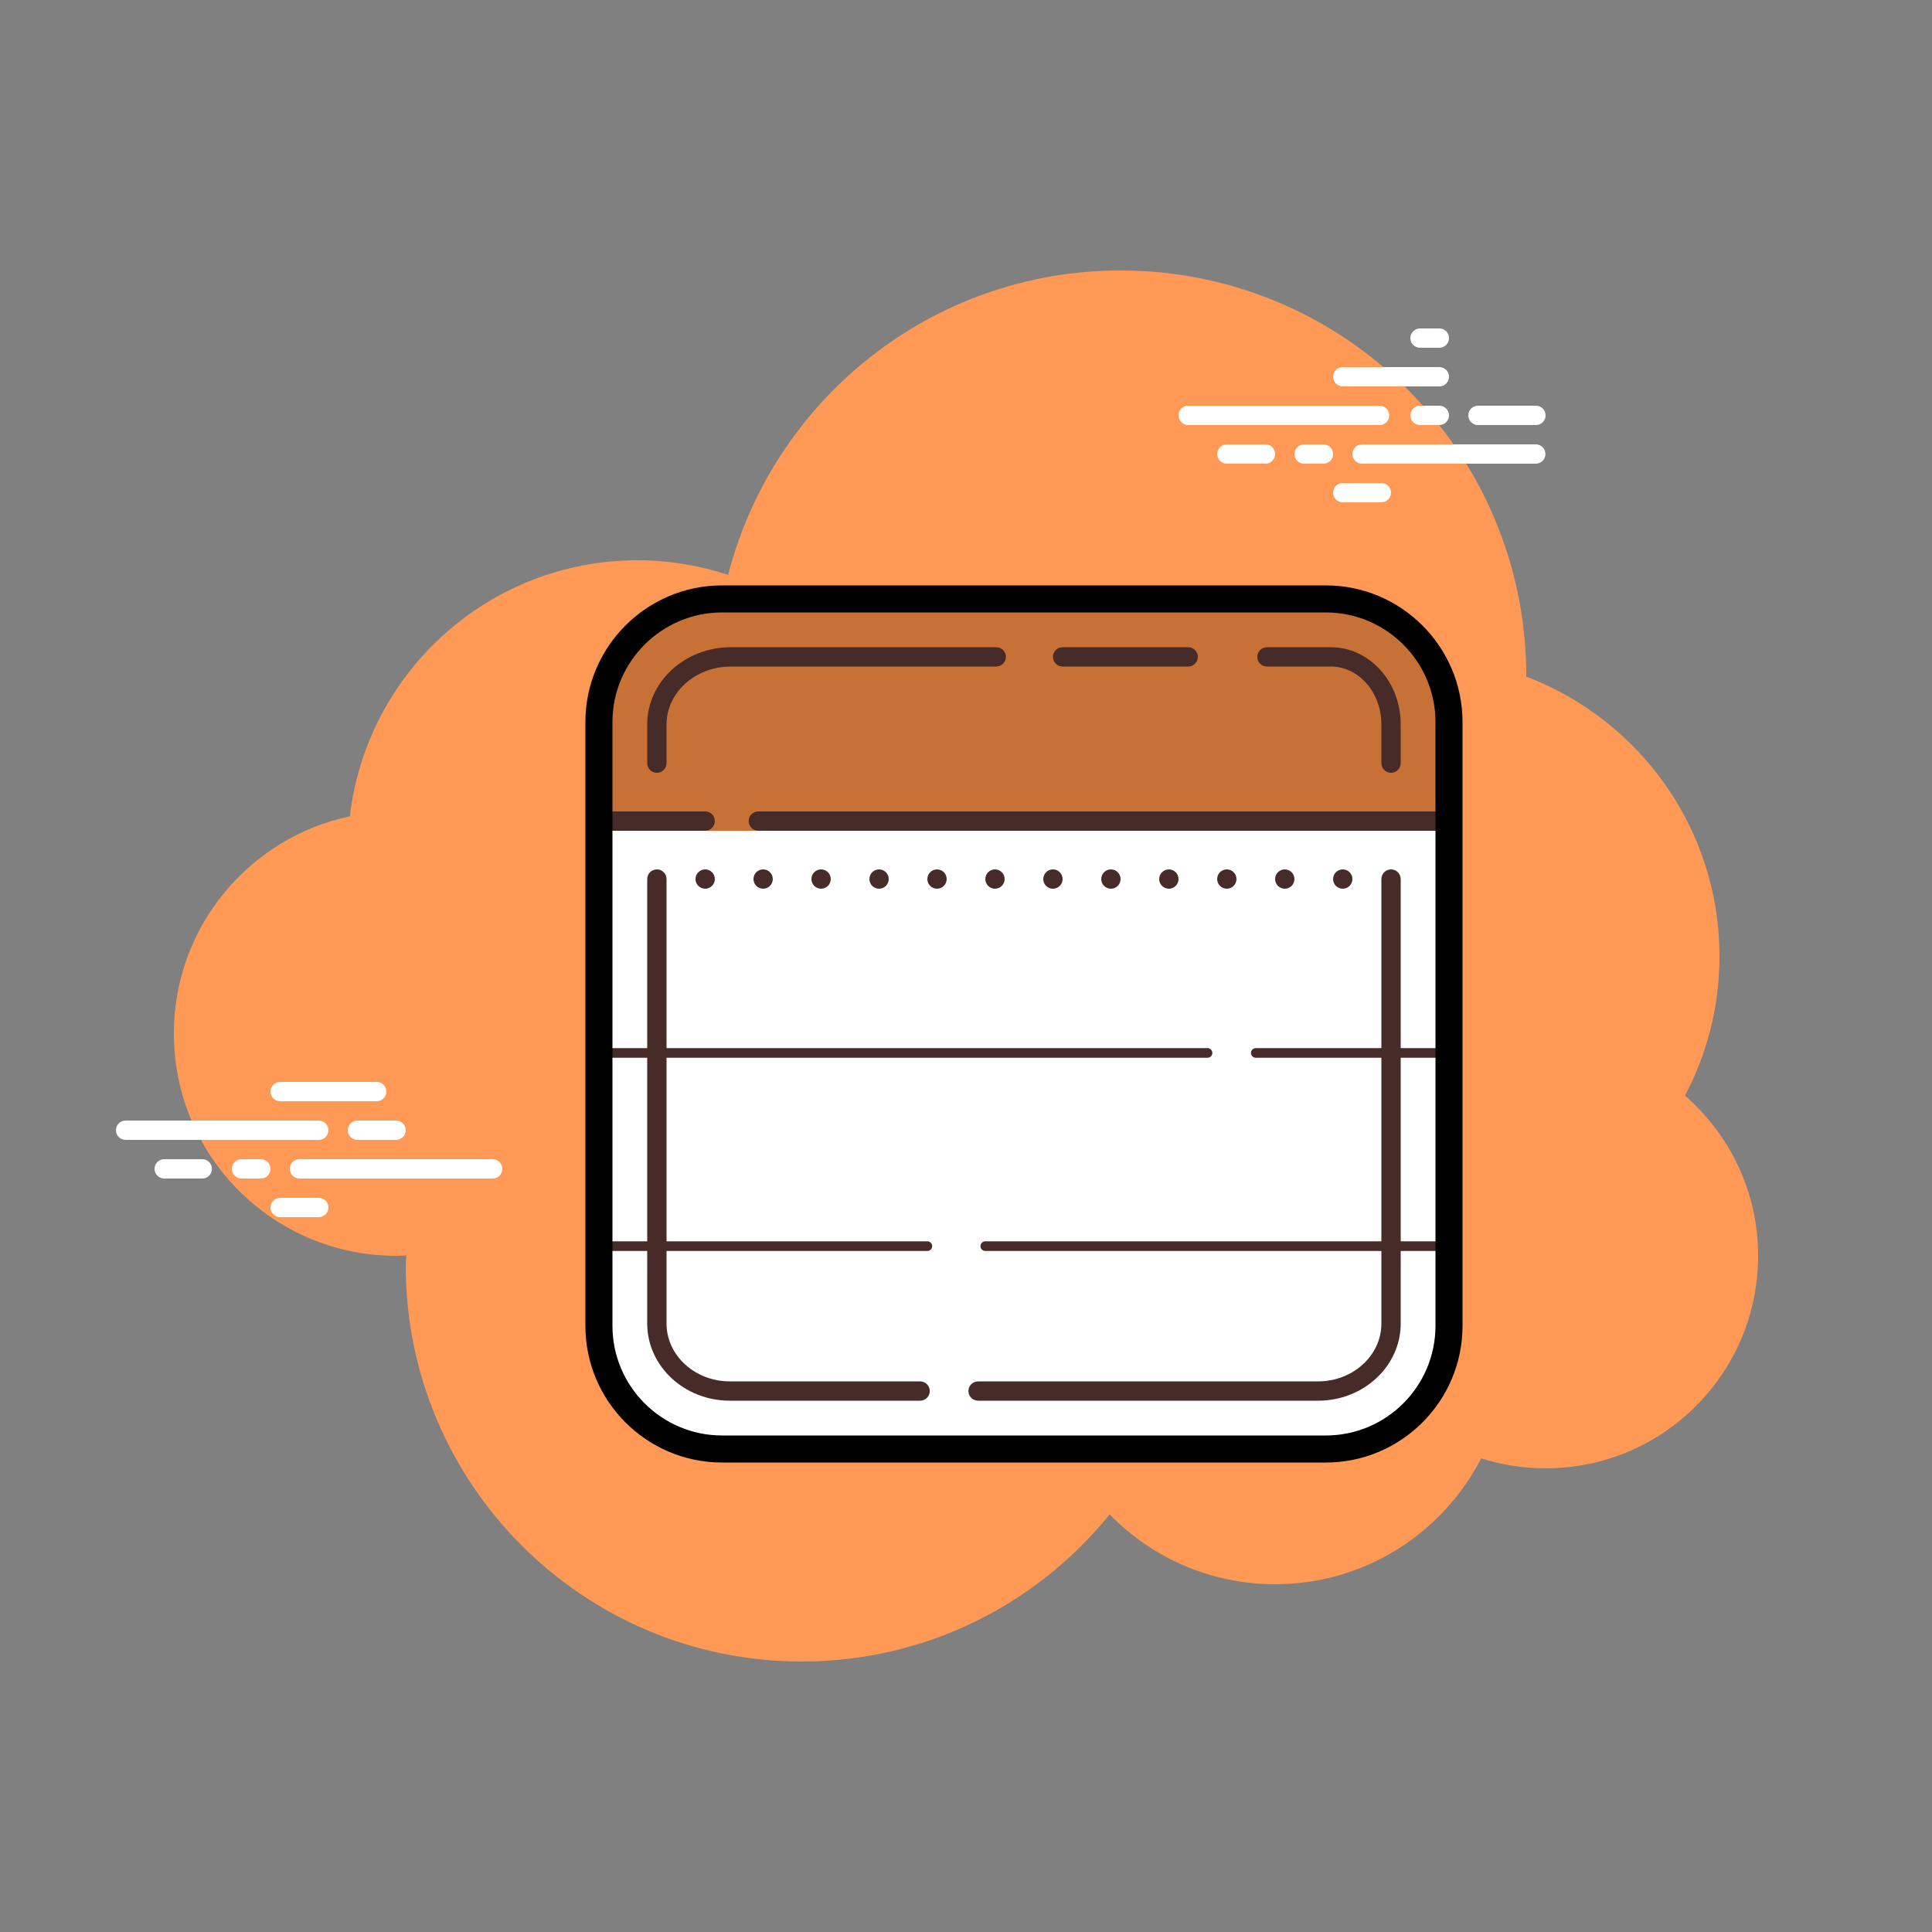 <?xml version="1.0" encoding="UTF-8" standalone="no"?>
<!-- Generator: Adobe Illustrator 22.1.0, SVG Export Plug-In . SVG Version: 6.00 Build 0)  -->

<svg
   version="1.1"
   id="Layer_1"
   x="0px"
   y="0px"
   viewBox="0 0 100 100"
   style="enable-background:new 0 0 100 100;"
   xml:space="preserve"
   sodipodi:docname="favicon.svg"
   inkscape:version="1.1.2 (0a00cf5339, 2022-02-04)"
   inkscape:export-filename="/home/kain/384.png"
   inkscape:export-xdpi="368.64001"
   inkscape:export-ydpi="368.64001"
   xmlns:inkscape="http://www.inkscape.org/namespaces/inkscape"
   xmlns:sodipodi="http://sodipodi.sourceforge.net/DTD/sodipodi-0.dtd"
   xmlns="http://www.w3.org/2000/svg"
   xmlns:svg="http://www.w3.org/2000/svg"><rect x="0" y="0" width="100" height="100" fill="#808080" stroke="none"/><defs
   id="defs321" /><sodipodi:namedview
   id="namedview319"
   pagecolor="#ffffff"
   bordercolor="#666666"
   borderopacity="1.0"
   inkscape:pageshadow="2"
   inkscape:pageopacity="0.0"
   inkscape:pagecheckerboard="0"
   showgrid="false"
   inkscape:zoom="3.14"
   inkscape:cx="52.070064"
   inkscape:cy="30.254777"
   inkscape:window-width="1600"
   inkscape:window-height="852"
   inkscape:window-x="0"
   inkscape:window-y="20"
   inkscape:window-maximized="1"
   inkscape:current-layer="Layer_1" />
<g
   id="line1">
</g>
<g
   id="line2">
</g>
<g
   id="g8"
   style="fill:#ff9955">
	<g
   id="g6"
   style="fill:#ff9955">
		<path
   style="fill:#ff9955"
   d="M87.215,56.71C88.35,54.555,89,52.105,89,49.5c0-6.621-4.159-12.257-10.001-14.478    C78.999,35.015,79,35.008,79,35c0-11.598-9.402-21-21-21c-9.784,0-17.981,6.701-20.313,15.757C36.211,29.272,34.638,29,33,29    c-7.692,0-14.023,5.793-14.89,13.252C12.906,43.353,9,47.969,9,53.5C9,59.851,14.149,65,20.5,65c0.177,0,0.352-0.012,0.526-0.022    C21.022,65.153,21,65.324,21,65.5C21,76.822,30.178,86,41.5,86c6.437,0,12.175-2.972,15.934-7.614C59.612,80.611,62.64,82,66,82    c4.65,0,8.674-2.65,10.666-6.518C77.718,75.817,78.837,76,80,76c6.075,0,11-4.925,11-11C91,61.689,89.53,58.727,87.215,56.71z"
   id="path4" />
	</g>
</g>

<g
   id="g84">
	<g
   id="g34">
		<g
   id="g32">
			<path
   style="fill:#FFFFFF;"
   d="M71.405,22H61.5c-0.276,0-0.5-0.224-0.5-0.5s0.224-0.5,0.5-0.5h9.905c0.276,0,0.5,0.224,0.5,0.5     S71.682,22,71.405,22z"
   id="path30" />
		</g>
	</g>
	<g
   id="g40">
		<g
   id="g38">
			<path
   style="fill:#FFFFFF;"
   d="M74.5,22h-1c-0.276,0-0.5-0.224-0.5-0.5s0.224-0.5,0.5-0.5h1c0.276,0,0.5,0.224,0.5,0.5     S74.777,22,74.5,22z"
   id="path36" />
		</g>
	</g>
	<g
   id="g46">
		<g
   id="g44">
			<path
   style="fill:#FFFFFF;"
   d="M79.491,24H70.5c-0.276,0-0.5-0.224-0.5-0.5s0.224-0.5,0.5-0.5h8.991c0.276,0,0.5,0.224,0.5,0.5     S79.767,24,79.491,24z"
   id="path42" />
		</g>
	</g>
	<g
   id="g52">
		<g
   id="g50">
			<path
   style="fill:#FFFFFF;"
   d="M68.5,24h-1c-0.276,0-0.5-0.224-0.5-0.5s0.224-0.5,0.5-0.5h1c0.276,0,0.5,0.224,0.5,0.5     S68.777,24,68.5,24z"
   id="path48" />
		</g>
	</g>
	<g
   id="g58">
		<g
   id="g56">
			<path
   style="fill:#FFFFFF;"
   d="M65.5,24h-2c-0.276,0-0.5-0.224-0.5-0.5s0.224-0.5,0.5-0.5h2c0.276,0,0.5,0.224,0.5,0.5     S65.777,24,65.5,24z"
   id="path54" />
		</g>
	</g>
	<g
   id="g64">
		<g
   id="g62">
			<path
   style="fill:#FFFFFF;"
   d="M71.5,26h-2c-0.276,0-0.5-0.224-0.5-0.5s0.224-0.5,0.5-0.5h2c0.276,0,0.5,0.224,0.5,0.5     S71.776,26,71.5,26z"
   id="path60" />
		</g>
	</g>
	<g
   id="g70">
		<g
   id="g68">
			<path
   style="fill:#FFFFFF;"
   d="M74.5,17c-0.177,0-0.823,0-1,0c-0.276,0-0.5,0.224-0.5,0.5c0,0.276,0.224,0.5,0.5,0.5     c0.177,0,0.823,0,1,0c0.276,0,0.5-0.224,0.5-0.5C75,17.224,74.776,17,74.5,17z"
   id="path66" />
		</g>
	</g>
	<g
   id="g76">
		<g
   id="g74">
			<path
   style="fill:#FFFFFF;"
   d="M74.5,19c-0.177,0-4.823,0-5,0c-0.276,0-0.5,0.224-0.5,0.5c0,0.276,0.224,0.5,0.5,0.5     c0.177,0,4.823,0,5,0c0.276,0,0.5-0.224,0.5-0.5C75,19.224,74.776,19,74.5,19z"
   id="path72" />
		</g>
	</g>
	<g
   id="g82">
		<g
   id="g80">
			<path
   style="fill:#FFFFFF;"
   d="M79.5,21c-0.177,0-2.823,0-3,0c-0.276,0-0.5,0.224-0.5,0.5c0,0.276,0.224,0.5,0.5,0.5     c0.177,0,2.823,0,3,0c0.276,0,0.5-0.224,0.5-0.5C80,21.224,79.776,21,79.5,21z"
   id="path78" />
		</g>
	</g>
</g>
<g
   id="g128">
	<g
   id="g90">
		<g
   id="g88">
			<path
   style="fill:#FFFFFF;"
   d="M16.5,59h-10C6.224,59,6,58.776,6,58.5S6.224,58,6.5,58h10c0.276,0,0.5,0.224,0.5,0.5     S16.776,59,16.5,59z"
   id="path86" />
		</g>
	</g>
	<g
   id="g96">
		<g
   id="g94">
			<path
   style="fill:#FFFFFF;"
   d="M20.5,59h-2c-0.276,0-0.5-0.224-0.5-0.5s0.224-0.5,0.5-0.5h2c0.276,0,0.5,0.224,0.5,0.5     S20.776,59,20.5,59z"
   id="path92" />
		</g>
	</g>
	<g
   id="g102">
		<g
   id="g100">
			<path
   style="fill:#FFFFFF;"
   d="M25.5,61h-10c-0.276,0-0.5-0.224-0.5-0.5s0.224-0.5,0.5-0.5h10c0.276,0,0.5,0.224,0.5,0.5     S25.777,61,25.5,61z"
   id="path98" />
		</g>
	</g>
	<g
   id="g108">
		<g
   id="g106">
			<path
   style="fill:#FFFFFF;"
   d="M13.5,61h-1c-0.276,0-0.5-0.224-0.5-0.5s0.224-0.5,0.5-0.5h1c0.276,0,0.5,0.224,0.5,0.5     S13.776,61,13.5,61z"
   id="path104" />
		</g>
	</g>
	<g
   id="g114">
		<g
   id="g112">
			<path
   style="fill:#FFFFFF;"
   d="M10.47,61H8.5C8.224,61,8,60.776,8,60.5S8.224,60,8.5,60h1.97c0.276,0,0.5,0.224,0.5,0.5     S10.746,61,10.47,61z"
   id="path110" />
		</g>
	</g>
	<g
   id="g120">
		<g
   id="g118">
			<path
   style="fill:#FFFFFF;"
   d="M19.5,57h-5c-0.276,0-0.5-0.224-0.5-0.5s0.224-0.5,0.5-0.5h5c0.276,0,0.5,0.224,0.5,0.5     S19.777,57,19.5,57z"
   id="path116" />
		</g>
	</g>
	<g
   id="g126">
		<g
   id="g124">
			<path
   style="fill:#FFFFFF;"
   d="M16.5,63h-2c-0.276,0-0.5-0.224-0.5-0.5s0.224-0.5,0.5-0.5h2c0.276,0,0.5,0.224,0.5,0.5     S16.776,63,16.5,63z"
   id="path122" />
		</g>
	</g>
</g>
<g
   id="g134">
	<g
   id="g132">
		<path
   style="fill:#FFFFFF;"
   d="M68.625,75h-31.25C33.854,75,31,72.146,31,68.625v-31.25C31,33.854,33.854,31,37.375,31h31.25    C72.146,31,75,33.854,75,37.375v31.25C75,72.146,72.146,75,68.625,75z"
   id="path130" />
	</g>
</g>
<g
   id="g140"
   style="fill:#c87137">
	<g
   id="g138"
   style="fill:#c87137">
		<path
   style="fill:#c87137"
   d="M75,43v-5.279C75,34.009,71.882,31,68.035,31H37.965C34.118,31,31,34.009,31,37.721V43H75z"
   id="path136" />
	</g>
</g>
<g
   id="g146">
	<g
   id="g144">
		<path
   style="fill:#472B29;"
   d="M36.5,43H31c-0.276,0-0.5-0.224-0.5-0.5S30.724,42,31,42h5.5c0.276,0,0.5,0.224,0.5,0.5    S36.776,43,36.5,43z"
   id="path142" />
	</g>
</g>
<g
   id="g152">
	<g
   id="g150">
		<path
   style="fill:#472B29;"
   d="M75,43H39.25c-0.276,0-0.5-0.224-0.5-0.5s0.224-0.5,0.5-0.5H75c0.276,0,0.5,0.224,0.5,0.5    S75.276,43,75,43z"
   id="path148" />
	</g>
</g>
<g
   id="g158">
	<g
   id="g156">
		<path
   style="fill:#472B29;"
   d="M62.5,54.75H31c-0.138,0-0.25-0.112-0.25-0.25s0.112-0.25,0.25-0.25h31.5    c0.138,0,0.25,0.112,0.25,0.25S62.638,54.75,62.5,54.75z"
   id="path154" />
	</g>
</g>
<g
   id="g164">
	<g
   id="g162">
		<path
   style="fill:#472B29;"
   d="M75,54.75H65c-0.138,0-0.25-0.112-0.25-0.25s0.112-0.25,0.25-0.25h10c0.138,0,0.25,0.112,0.25,0.25    S75.138,54.75,75,54.75z"
   id="path160" />
	</g>
</g>
<g
   id="g170">
	<g
   id="g168">
		<path
   style="fill:#472B29;"
   d="M75,64.75H51c-0.138,0-0.25-0.112-0.25-0.25s0.112-0.25,0.25-0.25h24c0.138,0,0.25,0.112,0.25,0.25    S75.138,64.75,75,64.75z"
   id="path166" />
	</g>
</g>
<g
   id="g176">
	<g
   id="g174">
		<path
   style="fill:#472B29;"
   d="M48,64.75H31c-0.138,0-0.25-0.112-0.25-0.25s0.112-0.25,0.25-0.25h17c0.138,0,0.25,0.112,0.25,0.25    S48.138,64.75,48,64.75z"
   id="path172" />
	</g>
</g>
<g
   id="g182">
	<g
   id="g180">
		<circle
   style="fill:#472B29;"
   cx="36.5"
   cy="45.5"
   r="0.5"
   id="circle178" />
	</g>
</g>
<g
   id="g188">
	<g
   id="g186">
		<circle
   style="fill:#472B29;"
   cx="39.5"
   cy="45.5"
   r="0.5"
   id="circle184" />
	</g>
</g>
<g
   id="g194">
	<g
   id="g192">
		<circle
   style="fill:#472B29;"
   cx="42.5"
   cy="45.5"
   r="0.5"
   id="circle190" />
	</g>
</g>
<g
   id="g200">
	<g
   id="g198">
		<circle
   style="fill:#472B29;"
   cx="45.5"
   cy="45.5"
   r="0.5"
   id="circle196" />
	</g>
</g>
<g
   id="g206">
	<g
   id="g204">
		<circle
   style="fill:#472B29;"
   cx="48.5"
   cy="45.5"
   r="0.5"
   id="circle202" />
	</g>
</g>
<g
   id="g212">
	<g
   id="g210">
		<circle
   style="fill:#472B29;"
   cx="51.5"
   cy="45.5"
   r="0.5"
   id="circle208" />
	</g>
</g>
<g
   id="g218">
	<g
   id="g216">
		<circle
   style="fill:#472B29;"
   cx="54.5"
   cy="45.5"
   r="0.5"
   id="circle214" />
	</g>
</g>
<g
   id="g224">
	<g
   id="g222">
		<circle
   style="fill:#472B29;"
   cx="57.5"
   cy="45.5"
   r="0.5"
   id="circle220" />
	</g>
</g>
<g
   id="g230">
	<g
   id="g228">
		<circle
   style="fill:#472B29;"
   cx="60.5"
   cy="45.5"
   r="0.5"
   id="circle226" />
	</g>
</g>
<g
   id="g236">
	<g
   id="g234">
		<circle
   style="fill:#472B29;"
   cx="63.5"
   cy="45.5"
   r="0.5"
   id="circle232" />
	</g>
</g>
<g
   id="g242">
	<g
   id="g240">
		<circle
   style="fill:#472B29;"
   cx="66.5"
   cy="45.5"
   r="0.5"
   id="circle238" />
	</g>
</g>
<g
   id="g248">
	<g
   id="g246">
		<circle
   style="fill:#472B29;"
   cx="69.5"
   cy="45.5"
   r="0.5"
   id="circle244" />
	</g>
</g>
<g
   id="g254"
   style="fill:#000000">
	<g
   id="g252"
   style="fill:#000000">
		<path
   style="fill:#000000"
   d="M68.625,75.7h-31.25c-3.901,0-7.075-3.174-7.075-7.075v-31.25c0-3.901,3.174-7.075,7.075-7.075    h31.25c3.901,0,7.075,3.174,7.075,7.075v31.25C75.7,72.526,72.526,75.7,68.625,75.7z M37.375,31.7    c-3.129,0-5.675,2.546-5.675,5.675v31.25c0,3.129,2.545,5.675,5.675,5.675h31.25c3.129,0,5.675-2.546,5.675-5.675v-31.25    c0-3.129-2.545-5.675-5.675-5.675H37.375z"
   id="path250" />
	</g>
</g>
<g
   id="g260">
	<g
   id="g258">
		<path
   style="fill:#472B29;"
   d="M61.5,34.5H55c-0.276,0-0.5-0.224-0.5-0.5s0.224-0.5,0.5-0.5h6.5c0.276,0,0.5,0.224,0.5,0.5    S61.776,34.5,61.5,34.5z"
   id="path256" />
	</g>
</g>
<g
   id="g266">
	<g
   id="g264">
		<path
   style="fill:#472B29;"
   d="M34,40c-0.276,0-0.5-0.224-0.5-0.5v-2.008c0-2.201,1.942-3.992,4.33-3.992h13.735    c0.276,0,0.5,0.224,0.5,0.5s-0.224,0.5-0.5,0.5H37.83c-1.836,0-3.33,1.342-3.33,2.992V39.5C34.5,39.776,34.276,40,34,40z"
   id="path262" />
	</g>
</g>
<g
   id="g272">
	<g
   id="g270">
		<path
   style="fill:#472B29;"
   d="M72,40c-0.276,0-0.5-0.224-0.5-0.5v-2.008c0-1.65-1.171-2.992-2.611-2.992h-3.312    c-0.276,0-0.5-0.224-0.5-0.5s0.224-0.5,0.5-0.5h3.312c1.991,0,3.611,1.791,3.611,3.992V39.5C72.5,39.776,72.276,40,72,40z"
   id="path268" />
	</g>
</g>
<g
   id="g278">
	<g
   id="g276">
		<path
   style="fill:#472B29;"
   d="M47.625,72.5h-9.849c-2.358,0-4.276-1.791-4.276-3.992V45.5c0-0.276,0.224-0.5,0.5-0.5    s0.5,0.224,0.5,0.5v23.008c0,1.65,1.47,2.992,3.276,2.992h9.849c0.276,0,0.5,0.224,0.5,0.5S47.901,72.5,47.625,72.5z"
   id="path274" />
	</g>
</g>
<g
   id="g284">
	<g
   id="g282">
		<path
   style="fill:#472B29;"
   d="M68.224,72.5H50.625c-0.276,0-0.5-0.224-0.5-0.5s0.224-0.5,0.5-0.5h17.599    c1.806,0,3.276-1.342,3.276-2.992V45.5c0-0.276,0.224-0.5,0.5-0.5s0.5,0.224,0.5,0.5v23.008C72.5,70.709,70.582,72.5,68.224,72.5z    "
   id="path280" />
	</g>
</g>

</svg>
